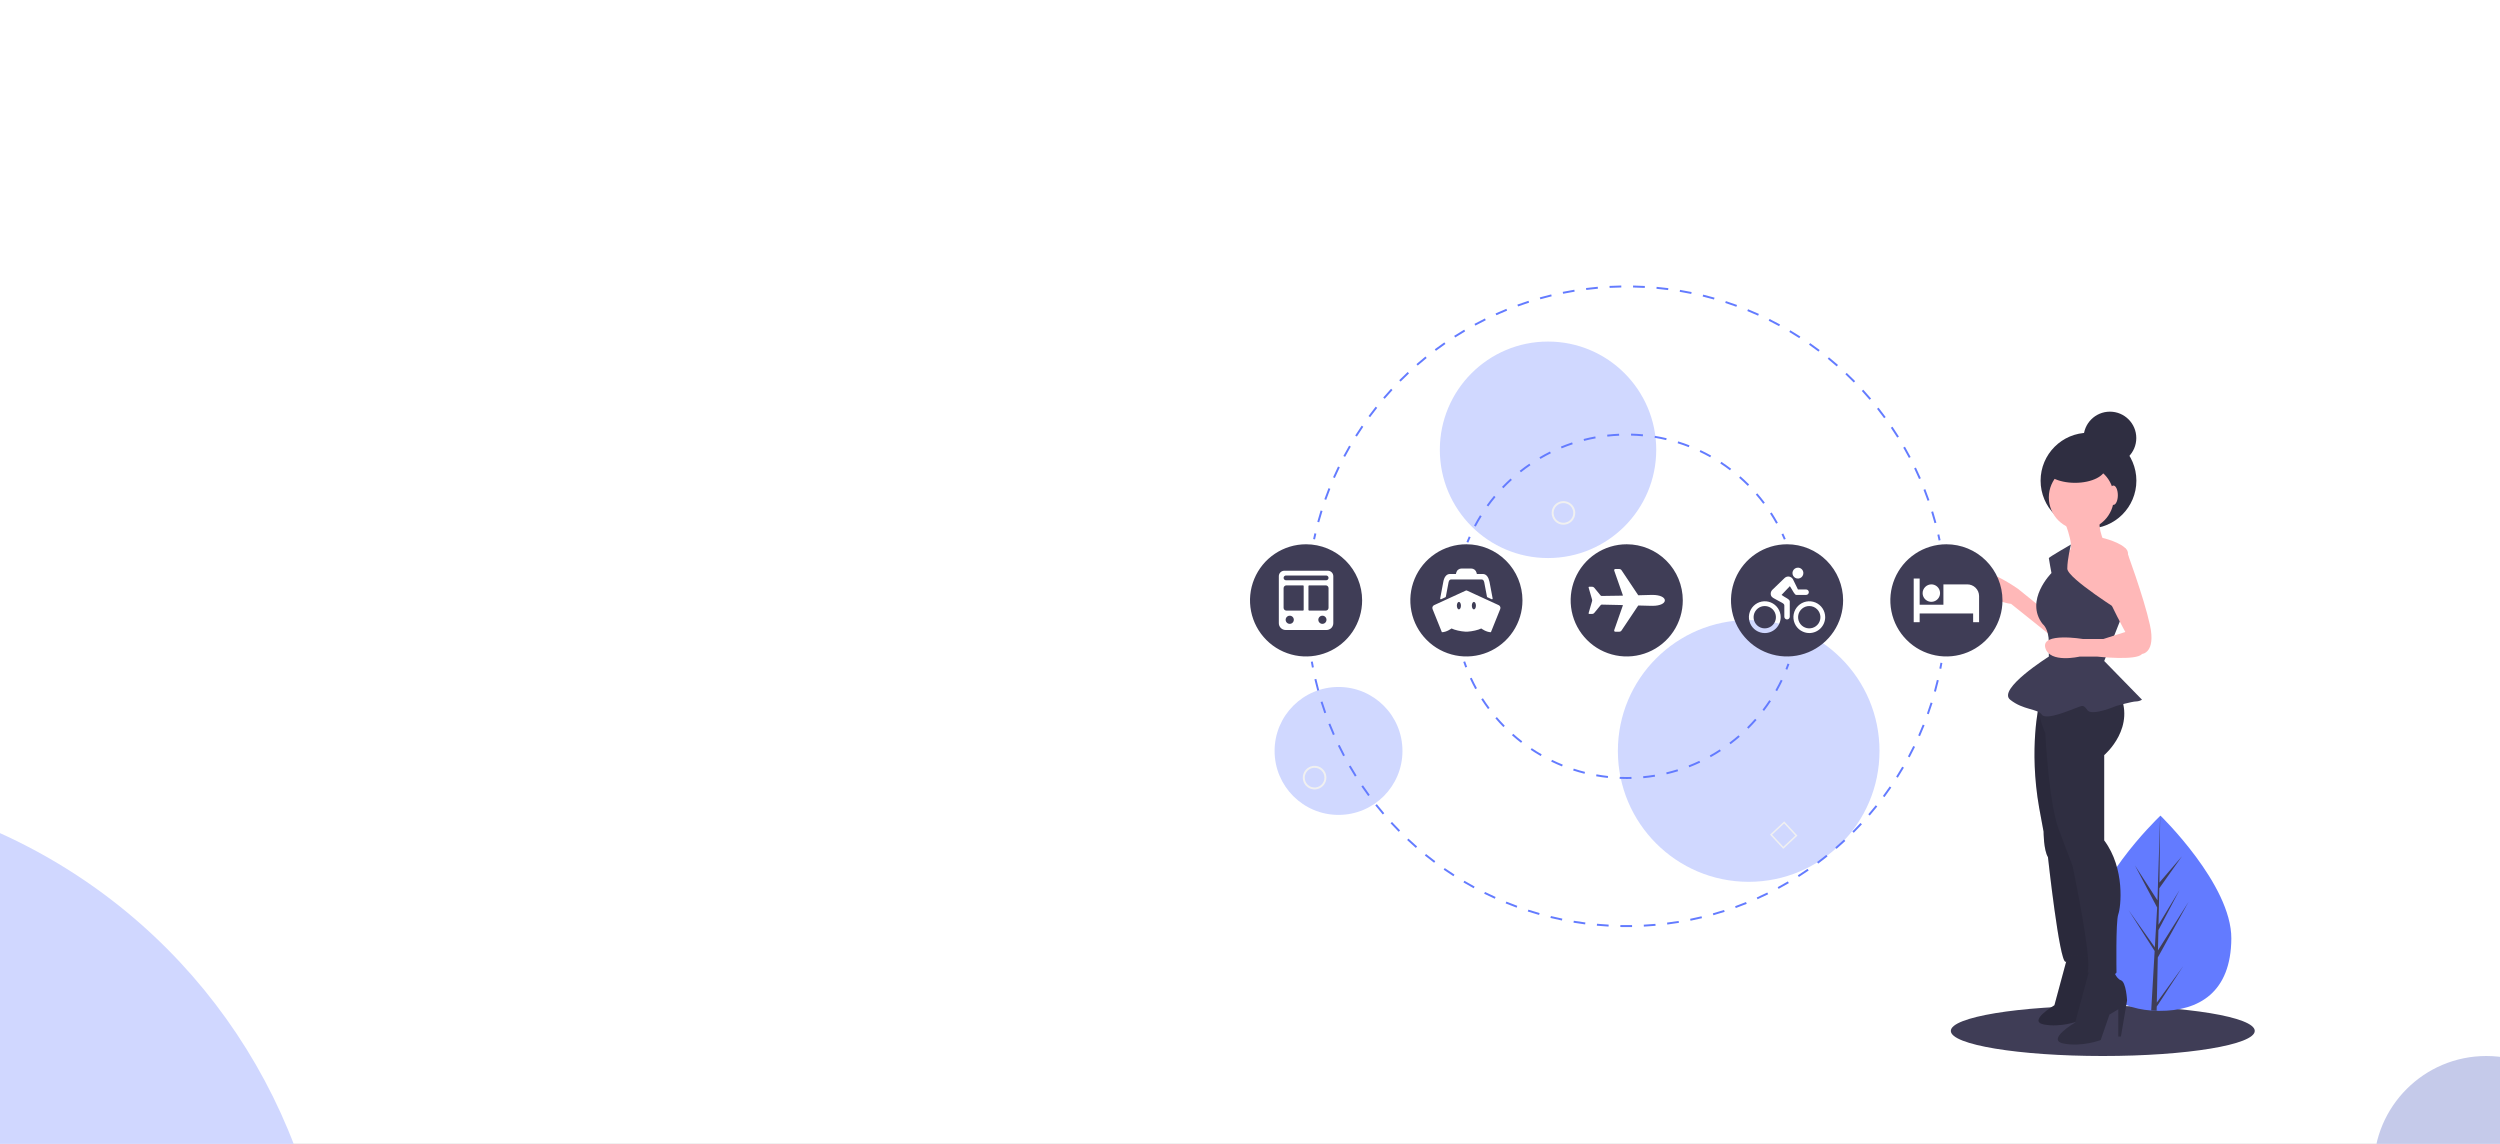 <svg width="1366" height="625" viewBox="0 0 1366 625" fill="none" xmlns="http://www.w3.org/2000/svg">
<rect x="0" y="0" width="1366" height="625" fill="#808080" stroke="none"/>
<g clip-path="url(#clip0)">
<rect width="1366" height="625" fill="white"/>
<g clip-path="url(#clip1)">
<path d="M1148.96 577C1194.82 577 1232 570.861 1232 563.288C1232 555.716 1194.82 549.577 1148.96 549.577C1103.11 549.577 1065.93 555.716 1065.93 563.288C1065.93 570.861 1103.11 577 1148.96 577Z" fill="#3F3D56"/>
<path d="M1219.2 512.806C1219.03 542.264 1201.47 552.451 1179.88 552.332C1179.38 552.329 1178.88 552.321 1178.39 552.307C1177.38 552.28 1176.39 552.229 1175.42 552.153C1155.94 550.665 1140.86 539.769 1141.01 512.373C1141.16 484.022 1177.58 448.443 1180.31 445.813C1180.31 445.813 1180.31 445.813 1180.32 445.811C1180.42 445.71 1180.47 445.66 1180.47 445.66C1180.47 445.66 1219.36 483.351 1219.2 512.806Z" fill="#637BFF"/>
<path d="M1178.48 547.818L1192.89 527.91L1178.44 550.012L1178.39 552.307C1177.38 552.28 1176.39 552.229 1175.42 552.154L1177.12 522.692L1177.11 522.464L1177.13 522.421L1177.3 519.637L1163.05 497.32L1177.35 517.551L1177.38 518.142L1178.67 495.882L1166.5 472.836L1178.84 491.97L1180.31 445.813L1180.32 445.659L1180.32 445.811L1179.91 482.215L1192.24 467.85L1179.84 485.35L1179.41 505.285L1190.95 486.216L1179.35 508.216L1179.11 519.301L1195.85 492.761L1179.02 523.168L1178.48 547.818Z" fill="#3F3D56"/>
<path d="M1141.15 288.822C1155.6 288.822 1167.32 277.099 1167.32 262.638C1167.32 248.178 1155.6 236.455 1141.15 236.455C1126.69 236.455 1114.98 248.178 1114.98 262.638C1114.98 277.099 1126.69 288.822 1141.15 288.822Z" fill="#2F2E41"/>
<path d="M1137.25 289.566C1147.07 289.566 1155.02 281.606 1155.02 271.786C1155.02 261.966 1147.07 254.005 1137.25 254.005C1127.44 254.005 1119.48 261.966 1119.48 271.786C1119.48 281.606 1127.44 289.566 1137.25 289.566Z" fill="#FFB8B8"/>
<path d="M1126.68 281.397C1126.68 281.397 1134.37 299.177 1130.53 301.1C1126.68 303.022 1124.76 311.672 1124.76 311.672L1134.85 332.817L1148.78 341.467H1156.95C1156.95 341.467 1165.11 304.944 1162.23 300.619C1159.35 296.294 1148.78 293.891 1148.78 293.891C1148.78 293.891 1146.38 288.125 1147.34 282.838C1148.3 277.552 1126.68 281.397 1126.68 281.397Z" fill="#FFB8B8"/>
<path d="M1115.16 331.856L1102.67 321.764C1102.67 321.764 1080.09 305.905 1082.97 317.439C1085.86 328.972 1098.83 329.933 1098.83 329.933L1120.44 347.234L1115.16 331.856Z" fill="#FFB8B8"/>
<path d="M1114.2 384.717C1114.2 384.717 1108.43 408.745 1114.2 441.423L1116.6 454.399C1116.6 454.399 1116.6 464.49 1119 468.335C1119 468.335 1125.24 525.521 1128.61 525.521C1131.97 525.521 1142.54 523.599 1143.5 522.158C1144.46 520.716 1124.76 382.314 1124.76 382.314L1114.2 384.717Z" fill="#2F2E41"/>
<path opacity="0.1" d="M1114.2 384.717C1114.2 384.717 1108.43 408.745 1114.2 441.423L1116.6 454.399C1116.6 454.399 1116.6 464.49 1119 468.335C1119 468.335 1125.24 525.521 1128.61 525.521C1131.97 525.521 1142.54 523.599 1143.5 522.158C1144.46 520.716 1124.76 382.314 1124.76 382.314L1114.2 384.717Z" fill="black"/>
<path d="M1129.97 521.684L1122.53 549.271C1122.53 549.271 1107.65 558.029 1116.84 559.781C1126.03 561.532 1135.22 558.029 1135.22 558.029L1139.6 545.33L1143.98 542.703V556.277H1145.29L1148.35 538.324C1148.35 538.324 1147.92 529.128 1145.29 528.252C1142.66 527.376 1141.35 522.559 1141.35 522.559L1129.97 521.684Z" fill="#2F2E41"/>
<path opacity="0.1" d="M1129.97 521.684L1122.53 549.271C1122.53 549.271 1107.65 558.029 1116.84 559.781C1126.03 561.532 1135.22 558.029 1135.22 558.029L1139.6 545.33L1143.98 542.703V556.277H1145.29L1148.35 538.324C1148.35 538.324 1147.92 529.128 1145.29 528.252C1142.66 527.376 1141.35 522.559 1141.35 522.559L1129.97 521.684Z" fill="black"/>
<path d="M1112.27 383.756C1112.27 383.756 1116.12 398.173 1117.56 400.576C1117.56 400.576 1119.48 441.423 1125.72 455.36L1132.45 473.14C1132.45 473.14 1143.5 525.521 1140.61 531.288C1140.61 531.288 1155.5 534.652 1156.46 531.288C1156.46 531.288 1155.98 503.416 1157.43 499.571C1158.87 495.727 1161.27 474.582 1149.74 459.204V412.59C1149.74 412.59 1167.99 397.212 1157.43 377.509C1146.86 357.806 1112.27 383.756 1112.27 383.756Z" fill="#2F2E41"/>
<path d="M1142.06 528.405L1133.89 558.68C1133.89 558.68 1117.56 568.291 1127.65 570.214C1137.73 572.136 1147.82 568.291 1147.82 568.291L1152.62 554.355L1157.43 551.472V566.369H1158.87L1162.23 546.666C1162.23 546.666 1161.75 536.574 1158.87 535.613C1155.98 534.652 1154.54 529.366 1154.54 529.366L1142.06 528.405Z" fill="#2F2E41"/>
<path d="M1131.57 297.511C1131.57 297.511 1119.48 304.464 1119.48 304.944C1119.48 305.425 1120.92 313.114 1120.92 313.114C1120.92 313.114 1106.03 328.011 1116.12 340.986C1116.12 340.986 1119.48 343.389 1119.48 351.078V358.767C1119.48 358.767 1091.14 376.548 1098.35 382.314C1105.55 388.081 1113.24 387.12 1115.64 390.484C1118.04 393.848 1131.97 387.601 1134.85 386.639C1137.73 385.678 1138.21 384.717 1140.61 388.081C1143.02 391.445 1156.46 385.678 1156.46 385.678C1156.46 385.678 1165.11 383.276 1167.03 383.276C1168.22 383.261 1169.38 382.929 1170.39 382.314L1149.74 361.17L1160.07 334.979C1160.07 334.979 1129.57 315.997 1129.57 310.711C1129.57 305.425 1131.57 297.511 1131.57 297.511Z" fill="#3F3D56"/>
<path d="M1150.22 298.697C1150.22 298.697 1143.98 307.347 1148.78 319.361C1153.58 331.375 1161.27 345.311 1161.27 345.311L1149.26 349.156H1138.21C1138.21 349.156 1115.16 345.311 1117.56 353.961C1119.96 362.611 1136.29 358.767 1136.29 358.767H1145.9C1145.9 358.767 1167.51 361.17 1170.39 357.325C1170.39 357.325 1178.08 356.845 1174.72 341.467C1171.35 326.089 1161.54 299.765 1161.54 299.765L1150.22 298.697Z" fill="#FFB8B8"/>
<path d="M1133.8 263.815C1143.05 263.815 1150.56 259.995 1150.56 255.283C1150.56 250.571 1143.05 246.752 1133.8 246.752C1124.54 246.752 1117.03 250.571 1117.03 255.283C1117.03 259.995 1124.54 263.815 1133.8 263.815Z" fill="#2F2E41"/>
<path d="M1154.78 275.87C1156.11 275.87 1157.19 273.504 1157.19 270.584C1157.19 267.665 1156.11 265.298 1154.78 265.298C1153.46 265.298 1152.38 267.665 1152.38 270.584C1152.38 273.504 1153.46 275.87 1154.78 275.87Z" fill="#FFB8B8"/>
<path d="M1152.86 253.765C1160.82 253.765 1167.27 247.31 1167.27 239.348C1167.27 231.386 1160.82 224.931 1152.86 224.931C1144.9 224.931 1138.45 231.386 1138.45 239.348C1138.45 247.31 1144.9 253.765 1152.86 253.765Z" fill="#2F2E41"/>
<path opacity="0.3" d="M845.846 304.92C878.496 304.92 904.965 278.439 904.965 245.772C904.965 213.106 878.496 186.625 845.846 186.625C813.195 186.625 786.727 213.106 786.727 245.772C786.727 278.439 813.195 304.92 845.846 304.92Z" fill="#637BFF"/>
<path opacity="0.3" d="M731.37 445.262C750.664 445.262 766.304 429.614 766.304 410.311C766.304 391.008 750.664 375.36 731.37 375.36C712.077 375.36 696.436 391.008 696.436 410.311C696.436 429.614 712.077 445.262 731.37 445.262Z" fill="#637BFF"/>
<path opacity="0.3" d="M955.485 481.826C994.962 481.826 1026.96 449.807 1026.96 410.311C1026.96 370.814 994.962 338.796 955.485 338.796C916.007 338.796 884.004 370.814 884.004 410.311C884.004 449.807 916.007 481.826 955.485 481.826Z" fill="#637BFF"/>
<path d="M718.541 294.748L717.49 294.524C717.715 293.467 717.95 292.414 718.194 291.365L719.241 291.609C718.998 292.652 718.765 293.698 718.541 294.748Z" fill="#637BFF"/>
<path d="M1057 285.863C1056.45 283.814 1055.85 281.745 1055.22 279.714L1056.25 279.396C1056.88 281.44 1057.48 283.522 1058.04 285.584L1057 285.863ZM720.809 285.393L719.772 285.111C720.335 283.043 720.944 280.955 721.585 278.905L722.611 279.226C721.974 281.263 721.368 283.338 720.809 285.393V285.393ZM1053.22 273.644C1052.52 271.636 1051.77 269.62 1051 267.651L1052 267.258C1052.78 269.239 1053.53 271.268 1054.24 273.289L1053.22 273.644ZM724.64 273.132L723.626 272.774C724.342 270.75 725.105 268.715 725.894 266.723L726.893 267.119C726.109 269.099 725.351 271.122 724.64 273.132ZM1048.55 261.742C1047.71 259.798 1046.81 257.841 1045.89 255.926L1046.86 255.46C1047.79 257.388 1048.69 259.357 1049.54 261.312L1048.55 261.742ZM729.367 261.195L728.383 260.762C729.246 258.799 730.157 256.827 731.091 254.899L732.059 255.368C731.13 257.284 730.225 259.244 729.367 261.195ZM1043.02 250.21C1042.03 248.328 1040.99 246.441 1039.93 244.603L1040.87 244.068C1041.93 245.917 1042.97 247.815 1043.97 249.709L1043.02 250.21ZM734.963 249.646L734.014 249.141C735.02 247.248 736.074 245.348 737.147 243.497L738.077 244.036C737.01 245.876 735.963 247.764 734.963 249.646ZM1036.64 239.113C1035.52 237.311 1034.35 235.505 1033.16 233.745L1034.05 233.142C1035.24 234.914 1036.43 236.731 1037.56 238.543L1036.64 239.113ZM741.393 238.546L740.483 237.973C741.624 236.161 742.814 234.346 744.021 232.576L744.909 233.182C743.709 234.941 742.526 236.746 741.393 238.546H741.393ZM1029.47 228.508C1028.22 226.801 1026.92 225.085 1025.6 223.409L1026.44 222.743C1027.77 224.429 1029.08 226.155 1030.34 227.873L1029.47 228.508ZM748.619 227.952L747.754 227.314C749.026 225.588 750.346 223.866 751.677 222.193L752.518 222.862C751.195 224.525 749.884 226.237 748.619 227.952H748.619ZM1021.54 218.454C1020.16 216.835 1018.74 215.219 1017.3 213.65L1018.09 212.924C1019.54 214.502 1020.97 216.128 1022.36 217.757L1021.54 218.454ZM756.6 217.92L755.784 217.22C757.175 215.596 758.617 213.975 760.069 212.401L760.859 213.13C759.416 214.695 757.982 216.306 756.6 217.92ZM1012.89 209.004C1011.4 207.487 1009.86 205.978 1008.31 204.521L1009.05 203.739C1010.6 205.205 1012.15 206.722 1013.66 208.249L1012.89 209.004ZM765.29 208.501L764.527 207.743C766.037 206.223 767.592 204.712 769.152 203.252L769.886 204.038C768.336 205.488 766.79 206.99 765.29 208.501ZM1003.57 200.209C1001.97 198.806 1000.32 197.414 998.676 196.071L999.354 195.237C1001.01 196.588 1002.67 197.988 1004.28 199.4L1003.57 200.209ZM774.641 199.745L773.936 198.934C775.551 197.529 777.213 196.136 778.875 194.794L779.55 195.631C777.898 196.965 776.247 198.349 774.641 199.745ZM993.631 192.116C991.937 190.836 990.192 189.568 988.445 188.347L989.06 187.466C990.818 188.694 992.574 189.97 994.279 191.257L993.631 192.116ZM784.605 191.699L783.961 190.838C785.675 189.555 787.433 188.288 789.187 187.072L789.799 187.957C788.056 189.164 786.308 190.424 784.605 191.699ZM983.123 184.771C981.335 183.617 979.501 182.48 977.672 181.393L978.221 180.468C980.062 181.563 981.907 182.707 983.706 183.868L983.123 184.771ZM795.126 184.407L794.547 183.502C796.348 182.349 798.194 181.215 800.033 180.13L800.579 181.057C798.75 182.134 796.916 183.262 795.126 184.407V184.407ZM972.099 178.217C970.235 177.2 968.321 176.201 966.412 175.249L966.892 174.287C968.813 175.245 970.738 176.249 972.614 177.273L972.099 178.217ZM806.149 177.91L805.638 176.963C807.517 175.947 809.441 174.952 811.355 174.006L811.831 174.97C809.928 175.911 808.017 176.9 806.149 177.91ZM960.618 172.492C958.682 171.615 956.7 170.76 954.725 169.952L955.132 168.956C957.119 169.77 959.114 170.63 961.062 171.513L960.618 172.492ZM817.616 172.244L817.176 171.263C819.121 170.39 821.111 169.54 823.092 168.737L823.495 169.733C821.527 170.531 819.549 171.376 817.616 172.244ZM948.74 167.632C946.737 166.898 944.696 166.192 942.672 165.535L943.004 164.512C945.04 165.174 947.095 165.884 949.11 166.622L948.74 167.632ZM829.462 167.442L829.096 166.431C831.103 165.703 833.149 165.003 835.179 164.35L835.507 165.374C833.491 166.022 831.457 166.718 829.462 167.442ZM936.528 163.664C934.481 163.082 932.398 162.532 930.335 162.027L930.59 160.983C932.666 161.49 934.762 162.044 936.822 162.63L936.528 163.664ZM841.641 163.527L841.351 162.491C843.407 161.913 845.505 161.366 847.587 160.863L847.839 161.908C845.771 162.408 843.685 162.952 841.641 163.527ZM924.086 160.621C922.004 160.193 919.886 159.798 917.789 159.447L917.966 158.386C920.076 158.739 922.208 159.137 924.302 159.568L924.086 160.621ZM854.092 160.52L853.879 159.466C855.977 159.041 858.11 158.65 860.218 158.303L860.392 159.364C858.297 159.709 856.177 160.097 854.092 160.52V160.52ZM911.453 158.506C909.341 158.232 907.199 157.994 905.087 157.799L905.186 156.728C907.311 156.925 909.466 157.164 911.591 157.439L911.453 158.506ZM866.731 158.442L866.596 157.375C868.714 157.106 870.87 156.873 873.003 156.682L873.099 157.753C870.979 157.943 868.836 158.175 866.731 158.442V158.442ZM898.699 157.325C896.58 157.207 894.427 157.126 892.298 157.085L892.319 156.009C894.46 156.051 896.627 156.132 898.758 156.251L898.699 157.325ZM879.489 157.298L879.432 156.224C881.566 156.111 883.734 156.035 885.873 156L885.891 157.075C883.764 157.11 881.61 157.185 879.489 157.298Z" fill="#637BFF"/>
<path d="M1059.27 295.344C1059.05 294.293 1058.82 293.246 1058.58 292.203L1059.63 291.962C1059.87 293.012 1060.1 294.066 1060.32 295.124L1059.27 295.344Z" fill="#637BFF"/>
<path d="M1060.72 365.462L1059.66 365.253C1059.87 364.203 1060.07 363.149 1060.26 362.092L1061.31 362.281C1061.13 363.345 1060.93 364.405 1060.72 365.462Z" fill="#637BFF"/>
<path d="M888.842 506.56C887.673 506.56 886.508 506.549 885.345 506.526L885.366 505.451C887.491 505.492 889.631 505.495 891.758 505.461L891.775 506.536C890.799 506.552 889.821 506.56 888.842 506.56ZM898.202 506.315L898.145 505.241C900.271 505.129 902.415 504.977 904.519 504.789L904.614 505.86C902.498 506.049 900.34 506.202 898.202 506.315ZM878.921 506.284C876.787 506.165 874.63 506.005 872.509 505.809L872.608 504.738C874.716 504.933 876.86 505.092 878.981 505.211L878.921 506.284ZM911.007 505.171L910.872 504.104C912.988 503.837 915.115 503.528 917.196 503.187L917.37 504.248C915.276 504.591 913.136 504.902 911.007 505.171V505.171ZM866.119 505.1C863.995 504.824 861.855 504.507 859.759 504.156L859.936 503.096C862.02 503.444 864.146 503.759 866.257 504.033L866.119 505.1ZM923.695 503.093L923.482 502.038C925.568 501.617 927.667 501.152 929.721 500.658L929.972 501.704C927.906 502.201 925.793 502.668 923.695 503.093ZM853.438 502.98C851.341 502.549 849.23 502.075 847.164 501.57L847.419 500.525C849.472 501.027 851.57 501.498 853.654 501.926L853.438 502.98ZM936.195 500.083L935.906 499.048C937.944 498.476 940.004 497.858 942.026 497.21L942.354 498.234C940.319 498.886 938.247 499.509 936.195 500.083V500.083ZM840.947 499.93C838.892 499.347 836.817 498.717 834.778 498.056L835.109 497.033C837.135 497.69 839.198 498.317 841.24 498.896L840.947 499.93ZM948.424 496.164L948.058 495.153C950.044 494.434 952.048 493.667 954.012 492.873L954.415 493.871C952.438 494.669 950.422 495.441 948.424 496.164L948.424 496.164ZM828.685 495.955C826.675 495.22 824.653 494.438 822.675 493.629L823.081 492.633C825.047 493.437 827.057 494.215 829.054 494.944L828.685 495.955ZM960.318 491.358L959.879 490.376C961.814 489.51 963.756 488.598 965.653 487.663L966.127 488.628C964.219 489.568 962.265 490.486 960.318 491.358L960.318 491.358ZM816.756 491.084C814.809 490.203 812.851 489.274 810.938 488.322L811.416 487.359C813.318 488.305 815.263 489.229 817.199 490.104L816.756 491.084ZM971.835 485.685L971.324 484.739C973.193 483.731 975.064 482.678 976.886 481.607L977.431 482.535C975.597 483.612 973.714 484.672 971.835 485.685H971.835ZM805.226 485.348C803.348 484.326 801.465 483.255 799.628 482.166L800.176 481.241C802.002 482.324 803.873 483.387 805.739 484.403L805.226 485.348ZM982.909 479.179L982.331 478.273C984.111 477.138 985.9 475.949 987.65 474.741L988.261 475.626C986.5 476.842 984.699 478.037 982.909 479.179H982.909ZM794.153 478.781C792.358 477.625 790.559 476.42 788.806 475.198L789.42 474.316C791.163 475.53 792.951 476.728 794.734 477.877L794.153 478.781ZM993.48 471.878L992.838 471.016C994.534 469.751 996.233 468.434 997.887 467.103L998.561 467.941C996.896 469.281 995.187 470.605 993.48 471.878L993.48 471.878ZM783.595 471.423C781.893 470.142 780.187 468.808 778.526 467.46L779.203 466.625C780.854 467.965 782.549 469.29 784.241 470.564L783.595 471.423ZM1003.49 463.82L1002.79 463.007C1004.39 461.619 1005.99 460.182 1007.54 458.735L1008.28 459.521C1006.72 460.977 1005.11 462.423 1003.49 463.82L1003.49 463.82ZM773.606 463.314C771.997 461.907 770.394 460.453 768.842 458.993L769.578 458.209C771.121 459.661 772.714 461.106 774.314 462.504L773.606 463.314ZM1012.9 455.051L1012.14 454.291C1013.64 452.784 1015.13 451.234 1016.57 449.683L1017.36 450.414C1015.91 451.975 1014.41 453.535 1012.9 455.051ZM764.238 454.501C762.741 452.986 761.248 451.419 759.802 449.845L760.594 449.118C762.031 450.682 763.514 452.238 765.003 453.745L764.238 454.501ZM1021.64 445.616L1020.83 444.915C1022.21 443.304 1023.59 441.648 1024.91 439.993L1025.75 440.665C1024.42 442.33 1023.04 443.996 1021.64 445.616ZM755.54 445.031C754.156 443.409 752.783 441.739 751.457 440.066L752.299 439.398C753.617 441.06 754.982 442.721 756.358 444.333L755.54 445.031ZM1029.68 435.565L1028.81 434.925C1030.08 433.212 1031.33 431.46 1032.53 429.717L1033.41 430.325C1032.21 432.079 1030.95 433.842 1029.68 435.565ZM747.558 434.955C746.295 433.236 745.047 431.47 743.849 429.707L744.738 429.102C745.929 430.854 747.169 432.609 748.424 434.319L747.558 434.955ZM1036.96 424.949L1036.05 424.374C1037.18 422.584 1038.3 420.744 1039.37 418.906L1040.3 419.448C1039.22 421.297 1038.1 423.148 1036.96 424.949ZM740.336 424.327C739.203 422.522 738.088 420.671 737.022 418.824L737.952 418.287C739.012 420.121 740.12 421.961 741.246 423.756L740.336 424.327ZM1043.44 413.825L1042.49 413.318C1043.5 411.437 1044.48 409.519 1045.41 407.618L1046.37 408.089C1045.44 410.003 1044.45 411.933 1043.44 413.825ZM733.913 413.204C732.915 411.32 731.94 409.392 731.013 407.475L731.981 407.006C732.902 408.912 733.871 410.827 734.863 412.701L733.913 413.204ZM1049.09 402.249L1048.11 401.813C1048.97 399.873 1049.8 397.886 1050.59 395.91L1051.59 396.309C1050.8 398.298 1049.96 400.297 1049.09 402.249V402.249ZM728.326 401.643C727.469 399.69 726.639 397.697 725.857 395.719L726.856 395.323C727.633 397.289 728.459 399.27 729.31 401.211L728.326 401.643ZM1053.87 390.28L1052.86 389.917C1053.58 387.912 1054.26 385.868 1054.9 383.843L1055.93 384.168C1055.29 386.205 1054.59 388.261 1053.87 390.28ZM723.608 389.709C722.897 387.697 722.214 385.643 721.577 383.605L722.604 383.285C723.236 385.31 723.915 387.351 724.622 389.351L723.608 389.709ZM1057.76 377.983L1056.72 377.696C1057.28 375.658 1057.82 373.574 1058.31 371.503L1059.35 371.751C1058.86 373.834 1058.32 375.931 1057.76 377.983ZM719.774 377.431C719.214 375.374 718.685 373.278 718.201 371.201L719.248 370.957C719.729 373.022 720.255 375.105 720.811 377.148L719.774 377.431Z" fill="#637BFF"/>
<path d="M716.836 364.795C716.631 363.738 716.436 362.677 716.25 361.612L717.309 361.427C717.493 362.485 717.687 363.539 717.891 364.59L716.836 364.795Z" fill="#637BFF"/>
<path d="M976.587 365.953L975.588 365.558C975.978 364.571 976.357 363.561 976.715 362.555L977.728 362.916C977.366 363.934 976.982 364.955 976.587 365.953Z" fill="#637BFF"/>
<path d="M888.841 425.635C887.554 425.635 886.255 425.609 884.98 425.558L885.023 424.483C887.139 424.569 889.301 424.584 891.423 424.525L891.452 425.6C890.585 425.624 889.714 425.636 888.841 425.635ZM897.912 425.204L897.811 424.134C899.927 423.933 902.062 423.654 904.156 423.308L904.332 424.369C902.213 424.72 900.053 425.001 897.912 425.204ZM878.525 425.077C876.387 424.845 874.231 424.535 872.118 424.156L872.307 423.098C874.397 423.472 876.527 423.778 878.641 424.008L878.525 425.077ZM910.678 423.093L910.43 422.047C912.499 421.556 914.576 420.987 916.601 420.356L916.921 421.383C914.872 422.021 912.771 422.597 910.678 423.093V423.093ZM865.789 422.796C863.701 422.272 861.608 421.668 859.567 421.002L859.9 419.979C861.918 420.638 863.987 421.235 866.051 421.753L865.789 422.796ZM923.031 419.244L922.641 418.243C924.619 417.472 926.598 416.622 928.521 415.716L928.979 416.689C927.033 417.606 925.032 418.466 923.031 419.244V419.244ZM853.484 418.781C851.49 417.974 849.5 417.087 847.569 416.145L848.04 415.179C849.949 416.11 851.916 416.986 853.887 417.784L853.484 418.781ZM934.737 413.73L934.213 412.791C936.07 411.753 937.913 410.639 939.691 409.48L940.278 410.381C938.48 411.554 936.615 412.681 934.737 413.73ZM841.85 413.109C839.987 412.035 838.138 410.884 836.353 409.686L836.952 408.793C838.716 409.977 840.544 411.116 842.386 412.177L841.85 413.109ZM945.578 406.661L944.93 405.803C946.629 404.52 948.303 403.165 949.906 401.774L950.61 402.587C948.989 403.993 947.296 405.364 945.578 406.661ZM831.104 405.895C829.402 404.575 827.727 403.181 826.126 401.753L826.841 400.951C828.424 402.362 830.08 403.74 831.763 405.045L831.104 405.895ZM955.353 398.179L954.595 397.417C956.102 395.917 957.576 394.346 958.976 392.749L959.785 393.458C958.369 395.073 956.878 396.662 955.353 398.179V398.179ZM821.442 397.283C819.939 395.748 818.469 394.14 817.073 392.504L817.891 391.806C819.27 393.423 820.724 395.013 822.21 396.532L821.442 397.283ZM963.884 388.445L963.03 387.793C964.318 386.103 965.564 384.347 966.735 382.571L967.633 383.163C966.448 384.96 965.187 386.737 963.884 388.445ZM813.041 387.437C811.759 385.709 810.522 383.915 809.364 382.106L810.269 381.527C811.414 383.315 812.637 385.088 813.904 386.797L813.041 387.437ZM971.009 377.638L970.074 377.108C971.119 375.258 972.113 373.348 973.03 371.429L974 371.893C973.073 373.833 972.067 375.766 971.009 377.638H971.009ZM806.062 376.537C805.028 374.649 804.048 372.703 803.149 370.754L804.125 370.303C805.014 372.23 805.983 374.154 807.004 376.02L806.062 376.537Z" fill="#637BFF"/>
<path d="M800.628 364.746C800.247 363.744 799.878 362.717 799.53 361.693L800.547 361.347C800.891 362.358 801.257 363.374 801.633 364.365L800.628 364.746Z" fill="#637BFF"/>
<path d="M802.289 296.492L801.291 296.091C801.694 295.088 802.118 294.083 802.553 293.101L803.536 293.537C803.106 294.507 802.687 295.501 802.289 296.492Z" fill="#637BFF"/>
<path d="M806.36 287.711L805.41 287.208C806.425 285.287 807.522 283.376 808.67 281.529L809.582 282.097C808.448 283.923 807.364 285.812 806.36 287.711ZM970.474 286.145C969.436 284.266 968.316 282.399 967.146 280.593L968.048 280.008C969.231 281.834 970.364 283.724 971.415 285.624L970.474 286.145ZM813.186 276.72L812.315 276.091C813.587 274.328 814.936 272.587 816.327 270.917L817.153 271.605C815.778 273.257 814.444 274.977 813.186 276.72ZM963.44 275.286C962.151 273.569 960.784 271.874 959.378 270.248L960.19 269.544C961.613 271.189 962.996 272.904 964.3 274.64L963.44 275.286ZM821.463 266.777L820.686 266.033C822.188 264.463 823.764 262.924 825.371 261.461L826.095 262.256C824.506 263.703 822.948 265.224 821.463 266.777ZM954.978 265.502C953.463 263.978 951.876 262.486 950.26 261.07L950.969 260.262C952.603 261.694 954.208 263.202 955.74 264.744L954.978 265.502ZM831.028 258.066L830.36 257.223C832.066 255.873 833.839 254.567 835.63 253.34L836.237 254.227C834.466 255.44 832.713 256.732 831.028 258.066ZM945.249 256.975C943.54 255.674 941.763 254.416 939.967 253.236L940.557 252.337C942.374 253.531 944.172 254.803 945.9 256.119L945.249 256.975ZM841.7 250.759L841.155 249.831C843.029 248.731 844.965 247.682 846.91 246.715L847.389 247.678C845.466 248.634 843.552 249.671 841.7 250.759ZM934.439 249.872C932.564 248.818 930.63 247.818 928.691 246.9L929.151 245.928C931.112 246.856 933.068 247.868 934.965 248.934L934.439 249.872ZM853.28 245L852.869 244.006C854.877 243.176 856.941 242.407 859.002 241.72L859.341 242.74C857.304 243.42 855.264 244.18 853.28 245ZM922.75 244.336C920.747 243.553 918.693 242.832 916.645 242.193L916.965 241.166C919.037 241.813 921.115 242.542 923.141 243.334L922.75 244.336ZM865.547 240.91L865.279 239.869C867.382 239.328 869.533 238.854 871.671 238.461L871.865 239.518C869.751 239.907 867.626 240.375 865.547 240.91ZM910.405 240.483C908.315 239.988 906.181 239.56 904.061 239.212L904.235 238.151C906.38 238.503 908.539 238.935 910.653 239.436L910.405 240.483ZM878.265 238.569L878.144 237.501C880.296 237.258 882.491 237.086 884.669 236.991L884.716 238.065C882.563 238.159 880.392 238.329 878.265 238.569ZM897.644 238.386C895.511 238.186 893.338 238.058 891.186 238.005L891.212 236.93C893.389 236.983 895.587 237.113 897.745 237.315L897.644 238.386Z" fill="#637BFF"/>
<path d="M974.728 294.877C974.311 293.895 973.873 292.909 973.425 291.946L974.4 291.492C974.853 292.466 975.296 293.464 975.717 294.457L974.728 294.877Z" fill="#637BFF"/>
<path d="M988.603 331.141C987.191 331.135 985.821 331.62 984.726 332.512C983.632 333.405 982.881 334.649 982.602 336.034C982.322 337.418 982.532 338.857 983.194 340.104C983.857 341.352 984.931 342.33 986.234 342.873C987.538 343.416 988.989 343.49 990.34 343.082C991.692 342.674 992.86 341.81 993.646 340.636C994.431 339.462 994.785 338.052 994.648 336.646C994.51 335.241 993.889 333.926 992.891 332.927C992.33 332.36 991.662 331.91 990.926 331.603C990.19 331.296 989.4 331.139 988.603 331.141Z" fill="#3F3D56"/>
<path d="M964.287 331.141C962.876 331.135 961.506 331.62 960.411 332.512C959.317 333.405 958.566 334.649 958.286 336.034C958.007 337.418 958.216 338.857 958.879 340.104C959.541 341.352 960.616 342.33 961.919 342.873C963.222 343.416 964.674 343.49 966.025 343.082C967.377 342.674 968.545 341.81 969.331 340.636C970.116 339.462 970.47 338.052 970.332 336.646C970.195 335.241 969.574 333.926 968.575 332.927C968.014 332.361 967.346 331.912 966.61 331.605C965.874 331.299 965.085 331.141 964.287 331.141Z" fill="#3F3D56"/>
<path d="M976.445 297.392C970.386 297.392 964.463 299.19 959.425 302.558C954.388 305.925 950.461 310.712 948.142 316.313C945.824 321.913 945.217 328.076 946.399 334.021C947.581 339.966 950.499 345.428 954.783 349.714C959.067 354 964.526 356.919 970.468 358.102C976.411 359.285 982.57 358.678 988.168 356.358C993.766 354.038 998.55 350.11 1001.92 345.069C1005.28 340.029 1007.08 334.103 1007.08 328.042C1007.08 319.913 1003.85 312.117 998.107 306.369C992.362 300.621 984.57 297.392 976.445 297.392ZM982.398 310.173C982.788 310.169 983.174 310.243 983.535 310.391C983.895 310.538 984.223 310.756 984.498 311.032C984.773 311.307 984.991 311.635 985.139 311.996C985.286 312.356 985.36 312.743 985.356 313.133C985.36 313.723 985.188 314.302 984.862 314.794C984.537 315.287 984.072 315.671 983.527 315.899C982.983 316.127 982.383 316.187 981.803 316.073C981.224 315.959 980.692 315.675 980.275 315.257C979.857 314.839 979.573 314.307 979.459 313.728C979.345 313.148 979.405 312.548 979.633 312.003C979.861 311.458 980.245 310.993 980.737 310.667C981.23 310.341 981.808 310.169 982.398 310.173ZM964.287 345.91C962.57 345.911 960.89 345.402 959.461 344.448C958.033 343.494 956.919 342.137 956.261 340.549C955.603 338.962 955.431 337.214 955.766 335.529C956.101 333.843 956.928 332.295 958.143 331.079C959.357 329.864 960.905 329.037 962.59 328.702C964.275 328.366 966.021 328.539 967.608 329.197C969.195 329.855 970.551 330.969 971.505 332.399C972.458 333.828 972.967 335.508 972.966 337.227C972.958 339.528 972.041 341.732 970.416 343.358C968.79 344.985 966.587 345.902 964.287 345.91H964.287ZM977.933 328.6V336.976C977.933 337.371 977.776 337.749 977.497 338.029C977.218 338.308 976.84 338.465 976.445 338.465C976.05 338.465 975.672 338.308 975.393 338.029C975.113 337.749 974.957 337.371 974.957 336.976V330.843C974.957 329.624 973.468 329.354 969.236 326.916C968.687 326.59 967.515 326.013 967.515 324.393C967.524 323.613 967.834 322.866 968.38 322.309L975.05 315.878C975.366 315.558 975.752 315.315 976.178 315.169C976.604 315.023 977.058 314.979 977.505 315.038C977.951 315.098 978.377 315.26 978.75 315.512C979.123 315.765 979.433 316.1 979.654 316.492L982.398 322.085H986.863C987.257 322.086 987.635 322.243 987.914 322.523C988.192 322.802 988.349 323.18 988.349 323.574C988.349 323.969 988.192 324.347 987.914 324.626C987.635 324.906 987.257 325.063 986.863 325.064H981.524C980.528 325.064 979.729 322.923 977.989 320.271L973.44 325.064C975.105 326.366 977.933 327.372 977.933 328.6H977.933ZM988.603 345.901C986.886 345.901 985.208 345.391 983.781 344.437C982.354 343.483 981.241 342.127 980.585 340.541C979.928 338.954 979.756 337.208 980.091 335.524C980.426 333.839 981.252 332.292 982.466 331.078C983.68 329.864 985.226 329.037 986.909 328.702C988.593 328.367 990.338 328.539 991.924 329.196C993.51 329.853 994.865 330.966 995.819 332.394C996.772 333.822 997.281 335.5 997.281 337.218C997.274 339.518 996.357 341.723 994.731 343.35C993.105 344.976 990.902 345.894 988.603 345.901H988.603Z" fill="#3F3D56"/>
<path d="M1063.51 297.392C1057.45 297.392 1051.53 299.19 1046.49 302.558C1041.45 305.925 1037.53 310.712 1035.21 316.313C1032.89 321.913 1032.28 328.076 1033.47 334.021C1034.65 339.966 1037.56 345.428 1041.85 349.714C1046.13 354 1051.59 356.919 1057.53 358.102C1063.48 359.285 1069.64 358.678 1075.23 356.358C1080.83 354.038 1085.62 350.11 1088.98 345.069C1092.35 340.029 1094.15 334.103 1094.15 328.042C1094.15 319.913 1090.92 312.117 1085.17 306.369C1079.43 300.621 1071.64 297.392 1063.51 297.392ZM1055.39 319.303C1056.33 319.325 1057.24 319.622 1058.01 320.159C1058.78 320.696 1059.37 321.448 1059.71 322.321C1060.06 323.193 1060.13 324.148 1059.94 325.065C1059.74 325.982 1059.28 326.821 1058.61 327.477C1057.94 328.132 1057.09 328.575 1056.17 328.75C1055.25 328.925 1054.3 328.824 1053.43 328.46C1052.57 328.097 1051.83 327.486 1051.31 326.704C1050.79 325.923 1050.52 325.006 1050.52 324.068C1050.52 323.434 1050.65 322.809 1050.9 322.226C1051.15 321.644 1051.51 321.117 1051.97 320.674C1052.42 320.231 1052.95 319.883 1053.54 319.647C1054.13 319.412 1054.76 319.295 1055.39 319.303V319.303ZM1081.37 339.954H1078.12V335.189H1048.9V339.954H1045.65V316.129H1048.9V330.424H1061.88V319.303H1074.88C1075.72 319.294 1076.56 319.451 1077.34 319.765C1078.12 320.079 1078.84 320.545 1079.44 321.135C1080.04 321.726 1080.52 322.429 1080.86 323.205C1081.19 323.981 1081.36 324.815 1081.37 325.659V339.954Z" fill="#3F3D56"/>
<path d="M724.425 319.852H715.309C715.21 319.852 715.116 319.892 715.046 319.961C714.976 320.031 714.937 320.126 714.937 320.224V333.253C714.937 333.352 714.976 333.446 715.046 333.516C715.116 333.586 715.21 333.625 715.309 333.625H724.425C724.819 333.624 725.197 333.467 725.476 333.188C725.755 332.909 725.912 332.531 725.913 332.136V321.341C725.912 320.946 725.755 320.568 725.476 320.289C725.197 320.01 724.819 319.853 724.425 319.852Z" fill="#3F3D56"/>
<path d="M722.378 336.417C721.953 336.452 721.547 336.608 721.207 336.866C720.867 337.124 720.609 337.475 720.461 337.875C720.314 338.276 720.285 338.71 720.377 339.127C720.468 339.544 720.677 339.926 720.979 340.228C721.281 340.529 721.662 340.739 722.079 340.83C722.496 340.922 722.93 340.893 723.33 340.745C723.731 340.598 724.081 340.339 724.339 340C724.597 339.66 724.753 339.253 724.787 338.828C724.813 338.505 724.768 338.18 724.656 337.876C724.544 337.572 724.367 337.296 724.138 337.067C723.909 336.838 723.633 336.661 723.33 336.549C723.026 336.437 722.701 336.392 722.378 336.417Z" fill="#3F3D56"/>
<path d="M704.528 336.417C704.103 336.452 703.696 336.608 703.356 336.866C703.017 337.124 702.758 337.475 702.611 337.875C702.464 338.276 702.435 338.71 702.526 339.127C702.618 339.544 702.827 339.926 703.129 340.228C703.43 340.529 703.812 340.739 704.229 340.83C704.645 340.922 705.08 340.893 705.48 340.745C705.88 340.598 706.23 340.339 706.489 340C706.747 339.66 706.902 339.253 706.937 338.828C706.963 338.505 706.918 338.18 706.806 337.876C706.694 337.572 706.517 337.296 706.288 337.067C706.059 336.838 705.783 336.661 705.479 336.549C705.175 336.437 704.851 336.392 704.528 336.417Z" fill="#3F3D56"/>
<path d="M711.96 319.852H702.863C702.464 319.853 702.081 320.013 701.799 320.295C701.517 320.578 701.357 320.96 701.356 321.36V332.118C701.357 332.517 701.517 332.9 701.799 333.182C702.081 333.465 702.464 333.624 702.863 333.625H711.96C712.059 333.625 712.153 333.586 712.223 333.516C712.292 333.446 712.332 333.352 712.332 333.253V320.224C712.332 320.126 712.293 320.031 712.223 319.961C712.153 319.892 712.059 319.852 711.96 319.852Z" fill="#3F3D56"/>
<path d="M713.634 297.392C707.575 297.392 701.653 299.19 696.615 302.558C691.577 305.925 687.651 310.712 685.332 316.313C683.013 321.913 682.407 328.076 683.589 334.021C684.771 339.966 687.688 345.428 691.973 349.714C696.257 354 701.715 356.919 707.658 358.102C713.6 359.285 719.76 358.678 725.358 356.358C730.955 354.038 735.74 350.11 739.106 345.069C742.472 340.029 744.269 334.103 744.269 328.042C744.269 319.913 741.041 312.117 735.296 306.369C729.551 300.621 721.759 297.392 713.634 297.392ZM728.517 340.512C728.515 341.499 728.122 342.444 727.424 343.141C726.727 343.839 725.783 344.232 724.797 344.235H702.472C701.486 344.232 700.541 343.839 699.844 343.141C699.147 342.444 698.754 341.499 698.751 340.512V314.826C698.754 314.037 699.068 313.281 699.626 312.723C700.183 312.165 700.939 311.851 701.728 311.848H725.541C726.33 311.851 727.085 312.165 727.643 312.723C728.201 313.281 728.515 314.037 728.517 314.826V340.512Z" fill="#3F3D56"/>
<path d="M724.518 314.454H702.751C702.573 314.442 702.393 314.466 702.225 314.526C702.056 314.586 701.901 314.68 701.771 314.802C701.64 314.924 701.535 315.072 701.464 315.237C701.393 315.401 701.356 315.578 701.356 315.757C701.356 315.936 701.393 316.113 701.464 316.278C701.535 316.442 701.64 316.59 701.771 316.712C701.901 316.834 702.056 316.928 702.225 316.988C702.393 317.048 702.573 317.072 702.751 317.06H724.518C724.696 317.072 724.875 317.048 725.044 316.988C725.213 316.928 725.367 316.834 725.498 316.712C725.629 316.59 725.733 316.442 725.805 316.278C725.876 316.113 725.913 315.936 725.913 315.757C725.913 315.578 725.876 315.401 725.805 315.237C725.733 315.072 725.629 314.924 725.498 314.802C725.367 314.68 725.213 314.586 725.044 314.526C724.875 314.466 724.696 314.442 724.518 314.454Z" fill="#3F3D56"/>
<path d="M805.331 328.879C804.717 328.879 804.214 329.791 804.214 330.927C804.214 332.062 804.717 332.974 805.331 332.974C805.945 332.974 806.447 332.062 806.447 330.927C806.447 329.791 805.945 328.879 805.331 328.879Z" fill="#3F3D56"/>
<path d="M797.145 328.879C796.531 328.879 796.029 329.791 796.029 330.927C796.029 332.062 796.531 332.974 797.145 332.974C797.759 332.974 798.261 332.062 798.261 330.927C798.261 329.791 797.759 328.879 797.145 328.879Z" fill="#3F3D56"/>
<path d="M801.238 297.392C795.179 297.392 789.256 299.19 784.218 302.558C779.181 305.925 775.254 310.712 772.935 316.313C770.617 321.913 770.01 328.076 771.192 334.021C772.374 339.966 775.292 345.428 779.576 349.714C783.86 354 789.319 356.919 795.261 358.102C801.204 359.285 807.363 358.678 812.961 356.358C818.559 354.038 823.343 350.11 826.709 345.069C830.076 340.029 831.872 334.103 831.872 328.042C831.872 319.913 828.645 312.117 822.9 306.369C817.155 300.621 809.363 297.392 801.238 297.392ZM786.913 326.999L788.606 317.991C789.043 315.543 790.178 313.617 792.308 313.617H795.508L795.694 312.881C795.857 312.24 796.229 311.671 796.751 311.265C797.273 310.859 797.916 310.638 798.578 310.638H803.88C804.54 310.638 805.181 310.857 805.703 311.262C806.225 311.666 806.598 312.233 806.763 312.872L806.949 313.617H810.168C812.251 313.617 813.358 315.506 813.879 317.981V317.991L815.581 327.009C815.595 327.076 815.59 327.146 815.566 327.21C815.542 327.275 815.501 327.331 815.447 327.374C815.393 327.416 815.328 327.443 815.26 327.451C815.192 327.458 815.123 327.447 815.061 327.418L812.698 326.329C812.642 326.306 812.593 326.269 812.556 326.222C812.518 326.175 812.494 326.119 812.484 326.059L810.977 318.093C810.698 317.069 810.307 316.604 809.479 316.604H793.006C792.187 316.604 791.741 317.097 791.508 318.093L790.001 326.059C789.99 326.118 789.964 326.173 789.927 326.22C789.89 326.267 789.842 326.305 789.787 326.329L787.434 327.409C787.372 327.437 787.303 327.447 787.235 327.439C787.167 327.431 787.103 327.404 787.049 327.362C786.995 327.32 786.954 327.264 786.93 327.2C786.906 327.136 786.9 327.066 786.913 326.999ZM819.721 332.797L814.633 345.445C812.075 345.445 809.358 343.397 809.358 343.397C807.684 344.244 804.419 344.989 801.982 345.128C801.722 345.138 801.47 345.147 801.238 345.147C801.005 345.147 800.754 345.147 800.494 345.128C798.057 344.989 794.792 344.235 793.117 343.397C793.117 343.397 790.401 345.445 787.843 345.445L782.755 332.797C782.676 332.599 782.635 332.387 782.634 332.174C782.634 331.852 782.726 331.538 782.899 331.268C783.072 330.997 783.319 330.782 783.611 330.647L800.922 322.69C801.019 322.644 801.125 322.621 801.233 322.621C801.341 322.621 801.447 322.644 801.545 322.69L818.865 330.647C819.156 330.782 819.403 330.997 819.576 331.268C819.75 331.538 819.842 331.852 819.842 332.174C819.84 332.387 819.799 332.599 819.721 332.797Z" fill="#3F3D56"/>
<path d="M888.841 297.392C882.782 297.392 876.86 299.19 871.822 302.558C866.784 305.925 862.858 310.712 860.539 316.313C858.22 321.913 857.614 328.076 858.796 334.021C859.978 339.966 862.895 345.428 867.18 349.714C871.464 354 876.922 356.919 882.865 358.102C888.807 359.285 894.967 358.678 900.565 356.358C906.162 354.038 910.947 350.11 914.313 345.069C917.679 340.029 919.476 334.103 919.476 328.042C919.476 319.913 916.248 312.117 910.503 306.369C904.758 300.621 896.966 297.392 888.841 297.392ZM902.954 331.029C902.637 331.029 901.586 331.02 901.279 331.001L895.242 330.843C895.211 330.842 895.18 330.849 895.152 330.864C895.125 330.879 895.101 330.9 895.084 330.927L886.024 344.477C885.89 344.688 885.704 344.862 885.485 344.983C885.265 345.103 885.019 345.166 884.768 345.165H882.564C882.043 345.165 881.866 344.644 882.052 344.16L886.712 330.861C886.723 330.834 886.727 330.804 886.724 330.775C886.721 330.745 886.71 330.717 886.694 330.692C886.678 330.668 886.655 330.647 886.63 330.633C886.604 330.619 886.575 330.611 886.545 330.61L875.225 330.359C875.107 330.356 874.99 330.381 874.884 330.431C874.777 330.481 874.684 330.555 874.611 330.647L871.104 334.9C870.963 335.077 870.785 335.219 870.582 335.318C870.379 335.416 870.157 335.467 869.932 335.468H868.378C868.319 335.469 868.26 335.455 868.207 335.428C868.154 335.401 868.108 335.362 868.073 335.313C868.039 335.265 868.016 335.209 868.008 335.15C867.999 335.091 868.005 335.031 868.025 334.975L869.876 328.581C870.015 328.225 870.015 327.83 869.876 327.474L868.025 321.08C868.005 321.024 867.999 320.964 868.008 320.905C868.016 320.846 868.039 320.79 868.073 320.742C868.108 320.693 868.154 320.654 868.207 320.627C868.26 320.6 868.319 320.587 868.378 320.587H869.941C870.167 320.586 870.39 320.636 870.593 320.735C870.796 320.833 870.974 320.977 871.113 321.155L874.555 325.343C874.627 325.436 874.721 325.51 874.827 325.56C874.934 325.611 875.051 325.635 875.169 325.631L886.554 325.464C886.584 325.464 886.613 325.456 886.64 325.442C886.666 325.428 886.688 325.407 886.705 325.383C886.721 325.358 886.732 325.329 886.735 325.3C886.737 325.27 886.733 325.24 886.722 325.212L882.061 311.923C881.875 311.439 882.052 310.918 882.573 310.918H884.778C885.028 310.918 885.274 310.981 885.493 311.102C885.713 311.222 885.898 311.396 886.033 311.606L895.084 325.166C895.1 325.193 895.124 325.215 895.152 325.23C895.179 325.245 895.211 325.252 895.242 325.25L901.279 325.091C901.577 325.073 902.637 325.064 902.954 325.064C907.084 325.064 909.679 326.404 909.679 328.051C909.679 329.698 907.074 331.029 902.954 331.029Z" fill="#3F3D56"/>
<path d="M718.295 431.354C717.02 431.354 715.773 430.976 714.712 430.267C713.652 429.558 712.825 428.55 712.337 427.371C711.849 426.192 711.721 424.895 711.97 423.643C712.219 422.391 712.833 421.242 713.735 420.339C714.637 419.437 715.786 418.822 717.037 418.573C718.288 418.324 719.585 418.452 720.763 418.941C721.942 419.429 722.949 420.256 723.658 421.317C724.366 422.378 724.745 423.626 724.745 424.902C724.743 426.613 724.063 428.253 722.853 429.462C721.644 430.672 720.005 431.352 718.295 431.354ZM718.295 419.525C717.232 419.525 716.193 419.84 715.309 420.431C714.426 421.022 713.737 421.862 713.33 422.844C712.923 423.827 712.817 424.908 713.024 425.951C713.231 426.994 713.743 427.952 714.495 428.704C715.247 429.456 716.204 429.968 717.247 430.176C718.289 430.383 719.37 430.277 720.352 429.87C721.334 429.463 722.173 428.773 722.764 427.889C723.355 427.005 723.67 425.965 723.67 424.902C723.668 423.476 723.101 422.109 722.094 421.101C721.086 420.093 719.72 419.526 718.295 419.525Z" fill="#F0F0F0"/>
<path d="M854.269 286.711C852.993 286.711 851.746 286.333 850.686 285.624C849.625 284.915 848.799 283.907 848.31 282.728C847.822 281.549 847.695 280.251 847.943 279C848.192 277.748 848.807 276.598 849.708 275.696C850.61 274.794 851.76 274.179 853.011 273.93C854.262 273.681 855.558 273.809 856.737 274.297C857.915 274.786 858.923 275.613 859.631 276.674C860.34 277.735 860.718 278.982 860.718 280.259C860.716 281.969 860.036 283.609 858.827 284.819C857.618 286.029 855.979 286.709 854.269 286.711ZM854.269 274.882C853.206 274.882 852.167 275.197 851.283 275.788C850.399 276.379 849.71 277.218 849.303 278.201C848.897 279.183 848.79 280.265 848.998 281.308C849.205 282.351 849.717 283.309 850.469 284.061C851.22 284.813 852.178 285.325 853.22 285.532C854.263 285.74 855.344 285.633 856.326 285.226C857.308 284.819 858.147 284.13 858.738 283.246C859.328 282.362 859.643 281.322 859.643 280.259C859.642 278.833 859.075 277.466 858.067 276.458C857.06 275.45 855.694 274.883 854.269 274.882Z" fill="#F0F0F0"/>
<path d="M974.372 463.816L967.136 456.053L974.894 448.813L982.131 456.575L974.372 463.816ZM968.289 456.093L974.413 462.662L980.978 456.535L974.854 449.967L968.289 456.093Z" fill="#F0F0F0"/>
</g>
<circle cx="1358.5" cy="638.5" r="61.5" fill="#C5CAEA"/>
<circle cx="-126.5" cy="735.5" r="307.5" fill="#D0D7FF"/>
</g>
<defs>
<clipPath id="clip0">
<rect width="1366" height="625" fill="white"/>
</clipPath>
<clipPath id="clip1">
<rect x="683" y="156" width="549" height="421" fill="white"/>
</clipPath>
</defs>
</svg>
